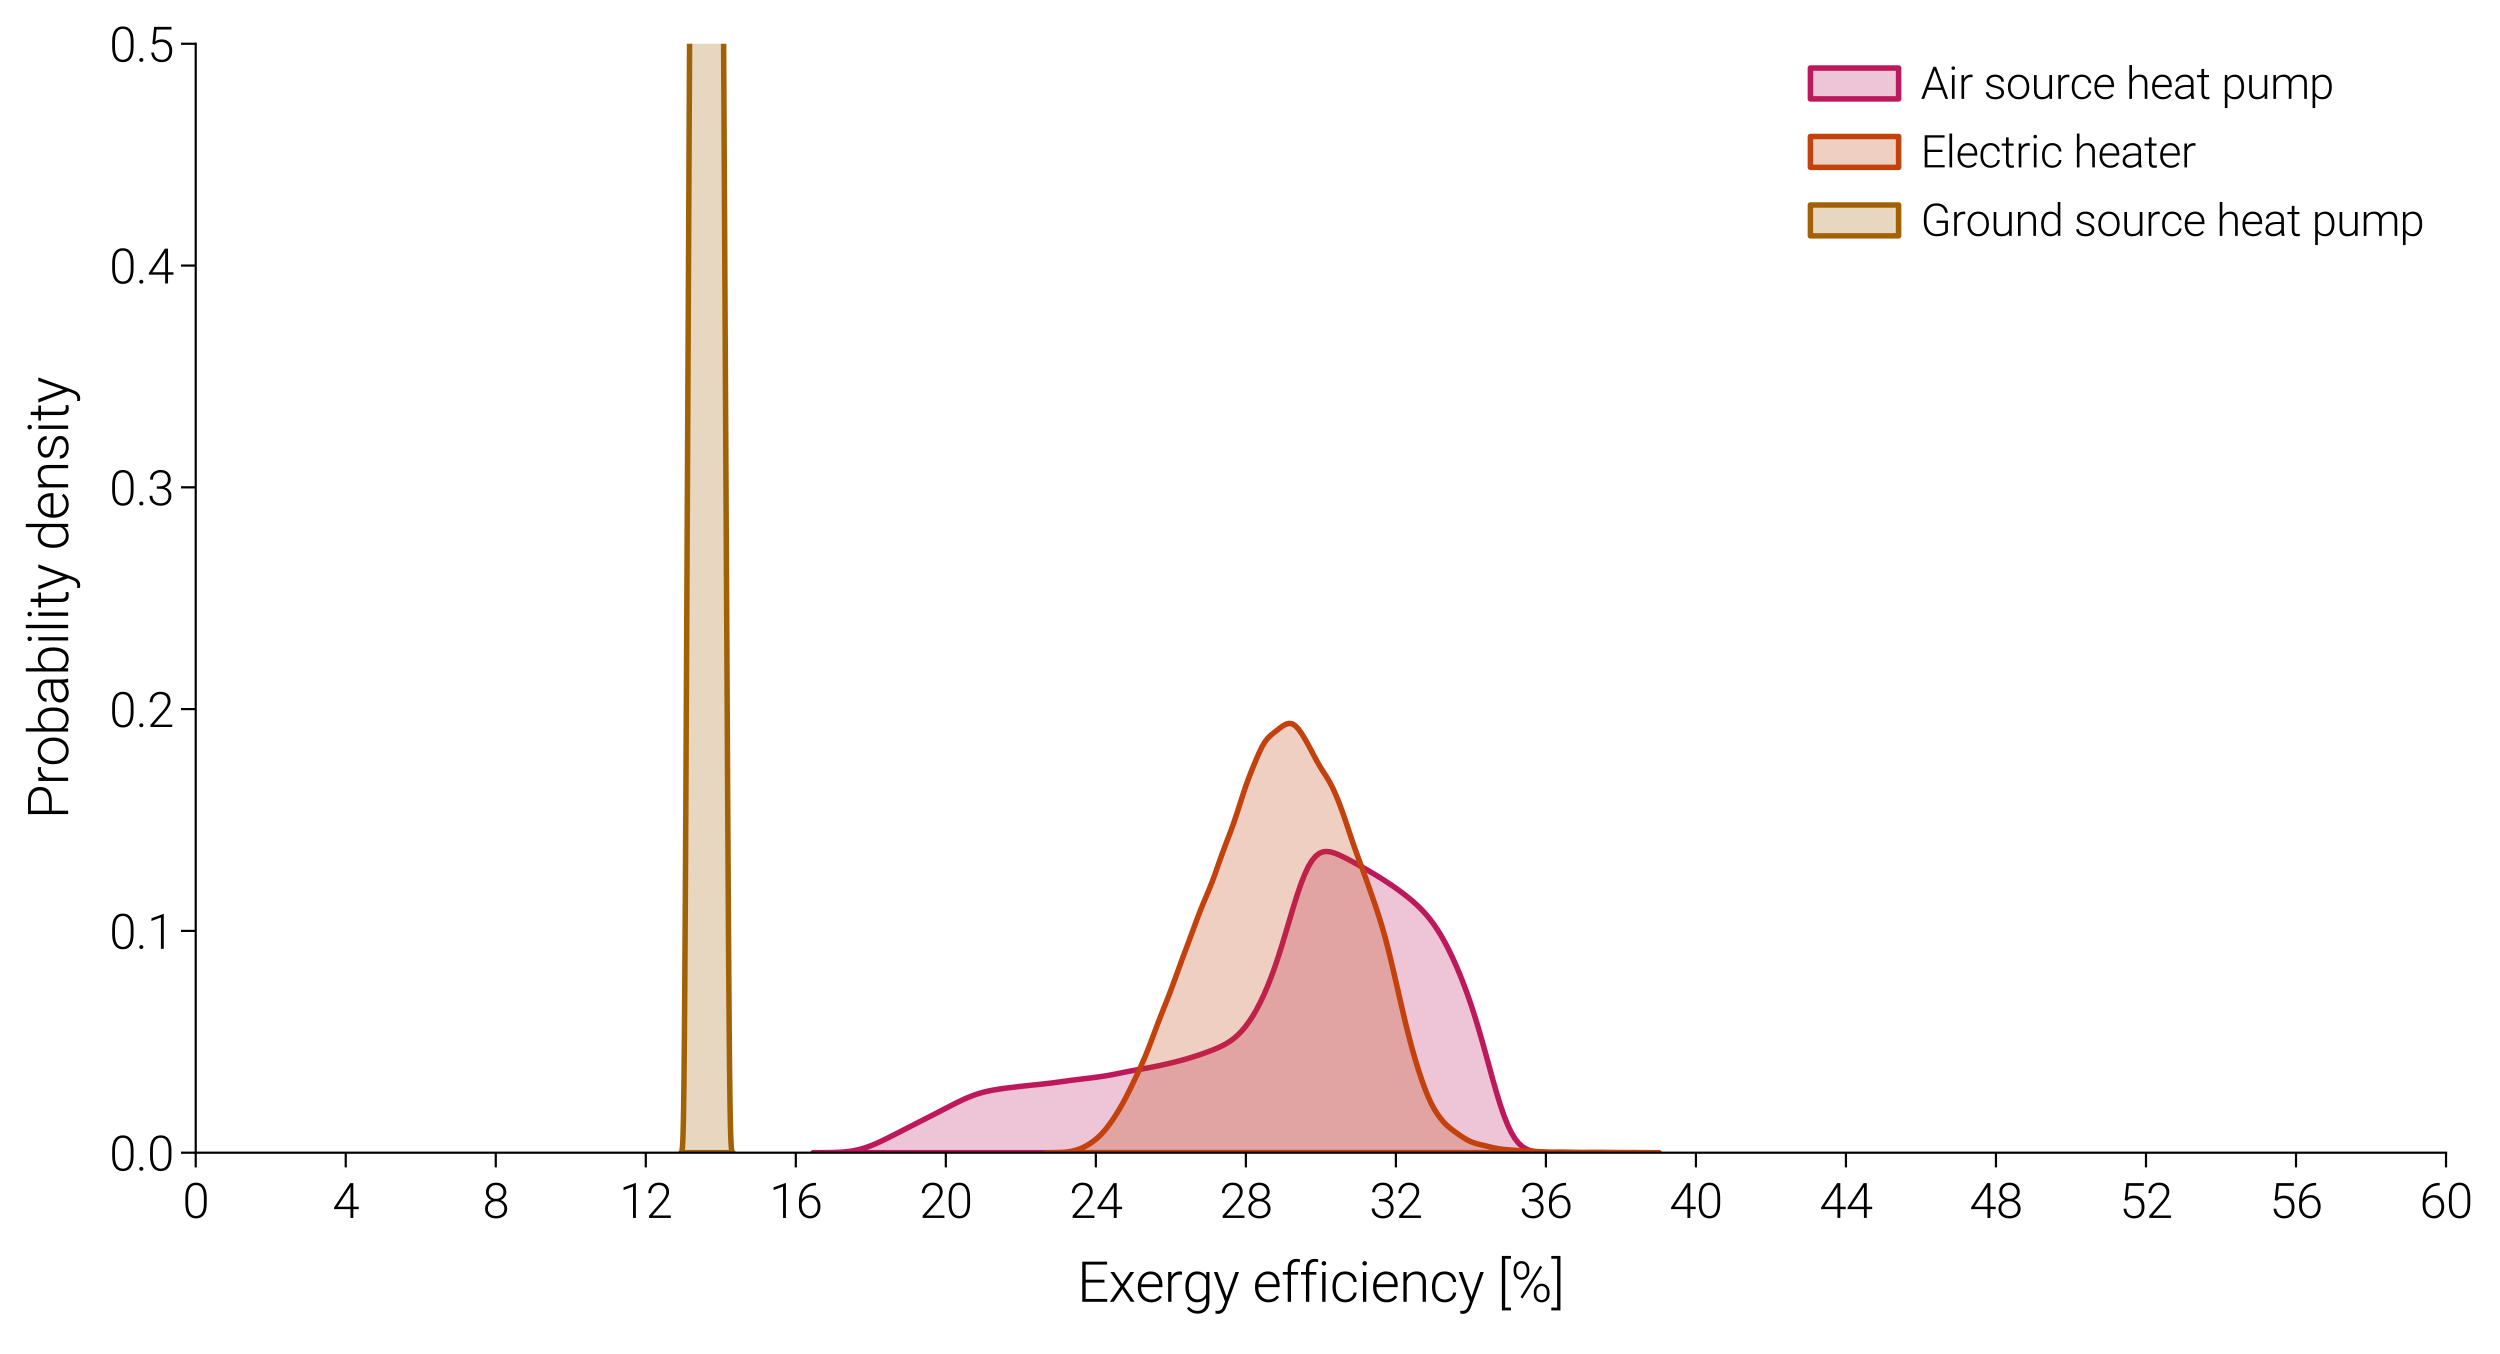 <?xml version="1.0" encoding="utf-8" standalone="no"?>
<!DOCTYPE svg PUBLIC "-//W3C//DTD SVG 1.1//EN"
  "http://www.w3.org/Graphics/SVG/1.1/DTD/svg11.dtd">
<svg xmlns:xlink="http://www.w3.org/1999/xlink" width="340.157pt" height="184.252pt" viewBox="0 0 340.157 184.252" xmlns="http://www.w3.org/2000/svg" version="1.1">
 <defs>
  <style type="text/css">*{stroke-linejoin: round; stroke-linecap: butt}</style>
 </defs>
 <g id="figure_1">
  <g id="patch_1">
   <path d="M 0 184.252 
L 340.157 184.252 
L 340.157 0 
L 0 0 
L 0 184.252 
z
" style="fill: none"/>
  </g>
  <g id="axes_1">
   <g id="patch_2">
    <path d="M 26.63 156.837 
L 332.813 156.837 
L 332.813 5.955 
L 26.63 5.955 
L 26.63 156.837 
z
" style="fill: none"/>
   </g>
   <g id="FillBetweenPolyCollection_1">
    <defs>
     <path id="mc0cd8213be" d="M 110.636 -27.416 
L 110.636 -27.415 
L 111.138 -27.415 
L 111.641 -27.415 
L 112.144 -27.415 
L 112.646 -27.415 
L 113.149 -27.415 
L 113.652 -27.415 
L 114.155 -27.415 
L 114.657 -27.415 
L 115.16 -27.415 
L 115.663 -27.415 
L 116.166 -27.415 
L 116.668 -27.415 
L 117.171 -27.415 
L 117.674 -27.415 
L 118.177 -27.415 
L 118.679 -27.415 
L 119.182 -27.415 
L 119.685 -27.415 
L 120.188 -27.415 
L 120.69 -27.415 
L 121.193 -27.415 
L 121.696 -27.415 
L 122.199 -27.415 
L 122.701 -27.415 
L 123.204 -27.415 
L 123.707 -27.415 
L 124.21 -27.415 
L 124.712 -27.415 
L 125.215 -27.415 
L 125.718 -27.415 
L 126.221 -27.415 
L 126.723 -27.415 
L 127.226 -27.415 
L 127.729 -27.415 
L 128.232 -27.415 
L 128.734 -27.415 
L 129.237 -27.415 
L 129.74 -27.415 
L 130.243 -27.415 
L 130.745 -27.415 
L 131.248 -27.415 
L 131.751 -27.415 
L 132.254 -27.415 
L 132.756 -27.415 
L 133.259 -27.415 
L 133.762 -27.415 
L 134.264 -27.415 
L 134.767 -27.415 
L 135.27 -27.415 
L 135.773 -27.415 
L 136.275 -27.415 
L 136.778 -27.415 
L 137.281 -27.415 
L 137.784 -27.415 
L 138.286 -27.415 
L 138.789 -27.415 
L 139.292 -27.415 
L 139.795 -27.415 
L 140.297 -27.415 
L 140.8 -27.415 
L 141.303 -27.415 
L 141.806 -27.415 
L 142.308 -27.415 
L 142.811 -27.415 
L 143.314 -27.415 
L 143.817 -27.415 
L 144.319 -27.415 
L 144.822 -27.415 
L 145.325 -27.415 
L 145.828 -27.415 
L 146.33 -27.415 
L 146.833 -27.415 
L 147.336 -27.415 
L 147.839 -27.415 
L 148.341 -27.415 
L 148.844 -27.415 
L 149.347 -27.415 
L 149.85 -27.415 
L 150.352 -27.415 
L 150.855 -27.415 
L 151.358 -27.415 
L 151.861 -27.415 
L 152.363 -27.415 
L 152.866 -27.415 
L 153.369 -27.415 
L 153.872 -27.415 
L 154.374 -27.415 
L 154.877 -27.415 
L 155.38 -27.415 
L 155.882 -27.415 
L 156.385 -27.415 
L 156.888 -27.415 
L 157.391 -27.415 
L 157.893 -27.415 
L 158.396 -27.415 
L 158.899 -27.415 
L 159.402 -27.415 
L 159.904 -27.415 
L 160.407 -27.415 
L 160.91 -27.415 
L 161.413 -27.415 
L 161.915 -27.415 
L 162.418 -27.415 
L 162.921 -27.415 
L 163.424 -27.415 
L 163.926 -27.415 
L 164.429 -27.415 
L 164.932 -27.415 
L 165.435 -27.415 
L 165.937 -27.415 
L 166.44 -27.415 
L 166.943 -27.415 
L 167.446 -27.415 
L 167.948 -27.415 
L 168.451 -27.415 
L 168.954 -27.415 
L 169.457 -27.415 
L 169.959 -27.415 
L 170.462 -27.415 
L 170.965 -27.415 
L 171.468 -27.415 
L 171.97 -27.415 
L 172.473 -27.415 
L 172.976 -27.415 
L 173.479 -27.415 
L 173.981 -27.415 
L 174.484 -27.415 
L 174.987 -27.415 
L 175.49 -27.415 
L 175.992 -27.415 
L 176.495 -27.415 
L 176.998 -27.415 
L 177.5 -27.415 
L 178.003 -27.415 
L 178.506 -27.415 
L 179.009 -27.415 
L 179.511 -27.415 
L 180.014 -27.415 
L 180.517 -27.415 
L 181.02 -27.415 
L 181.522 -27.415 
L 182.025 -27.415 
L 182.528 -27.415 
L 183.031 -27.415 
L 183.533 -27.415 
L 184.036 -27.415 
L 184.539 -27.415 
L 185.042 -27.415 
L 185.544 -27.415 
L 186.047 -27.415 
L 186.55 -27.415 
L 187.053 -27.415 
L 187.555 -27.415 
L 188.058 -27.415 
L 188.561 -27.415 
L 189.064 -27.415 
L 189.566 -27.415 
L 190.069 -27.415 
L 190.572 -27.415 
L 191.075 -27.415 
L 191.577 -27.415 
L 192.08 -27.415 
L 192.583 -27.415 
L 193.086 -27.415 
L 193.588 -27.415 
L 194.091 -27.415 
L 194.594 -27.415 
L 195.097 -27.415 
L 195.599 -27.415 
L 196.102 -27.415 
L 196.605 -27.415 
L 197.107 -27.415 
L 197.61 -27.415 
L 198.113 -27.415 
L 198.616 -27.415 
L 199.118 -27.415 
L 199.621 -27.415 
L 200.124 -27.415 
L 200.627 -27.415 
L 201.129 -27.415 
L 201.632 -27.415 
L 202.135 -27.415 
L 202.638 -27.415 
L 203.14 -27.415 
L 203.643 -27.415 
L 204.146 -27.415 
L 204.649 -27.415 
L 205.151 -27.415 
L 205.654 -27.415 
L 206.157 -27.415 
L 206.66 -27.415 
L 207.162 -27.415 
L 207.665 -27.415 
L 208.168 -27.415 
L 208.671 -27.415 
L 209.173 -27.415 
L 209.676 -27.415 
L 210.179 -27.415 
L 210.682 -27.415 
L 210.682 -27.426 
L 210.682 -27.426 
L 210.179 -27.437 
L 209.676 -27.461 
L 209.173 -27.503 
L 208.671 -27.579 
L 208.168 -27.706 
L 207.665 -27.91 
L 207.162 -28.219 
L 206.66 -28.669 
L 206.157 -29.293 
L 205.654 -30.117 
L 205.151 -31.16 
L 204.649 -32.421 
L 204.146 -33.884 
L 203.643 -35.516 
L 203.14 -37.268 
L 202.638 -39.087 
L 202.135 -40.918 
L 201.632 -42.717 
L 201.129 -44.448 
L 200.627 -46.09 
L 200.124 -47.634 
L 199.621 -49.08 
L 199.118 -50.434 
L 198.616 -51.703 
L 198.113 -52.893 
L 197.61 -54.008 
L 197.107 -55.05 
L 196.605 -56.017 
L 196.102 -56.91 
L 195.599 -57.727 
L 195.097 -58.472 
L 194.594 -59.148 
L 194.091 -59.761 
L 193.588 -60.32 
L 193.086 -60.831 
L 192.583 -61.303 
L 192.08 -61.744 
L 191.577 -62.159 
L 191.075 -62.555 
L 190.572 -62.935 
L 190.069 -63.3 
L 189.566 -63.654 
L 189.064 -63.996 
L 188.561 -64.328 
L 188.058 -64.65 
L 187.555 -64.965 
L 187.053 -65.272 
L 186.55 -65.573 
L 186.047 -65.869 
L 185.544 -66.159 
L 185.042 -66.444 
L 184.539 -66.724 
L 184.036 -66.998 
L 183.533 -67.265 
L 183.031 -67.525 
L 182.528 -67.774 
L 182.025 -68.002 
L 181.522 -68.197 
L 181.02 -68.339 
L 180.517 -68.4 
L 180.014 -68.348 
L 179.511 -68.145 
L 179.009 -67.757 
L 178.506 -67.153 
L 178.003 -66.315 
L 177.5 -65.241 
L 176.998 -63.951 
L 176.495 -62.478 
L 175.992 -60.874 
L 175.49 -59.195 
L 174.987 -57.498 
L 174.484 -55.834 
L 173.981 -54.24 
L 173.479 -52.742 
L 172.976 -51.352 
L 172.473 -50.075 
L 171.97 -48.908 
L 171.468 -47.847 
L 170.965 -46.886 
L 170.462 -46.022 
L 169.959 -45.25 
L 169.457 -44.567 
L 168.954 -43.971 
L 168.451 -43.455 
L 167.948 -43.013 
L 167.446 -42.635 
L 166.943 -42.311 
L 166.44 -42.032 
L 165.937 -41.785 
L 165.435 -41.564 
L 164.932 -41.36 
L 164.429 -41.168 
L 163.926 -40.985 
L 163.424 -40.809 
L 162.921 -40.64 
L 162.418 -40.477 
L 161.915 -40.32 
L 161.413 -40.171 
L 160.91 -40.028 
L 160.407 -39.892 
L 159.904 -39.762 
L 159.402 -39.638 
L 158.899 -39.519 
L 158.396 -39.404 
L 157.893 -39.293 
L 157.391 -39.187 
L 156.888 -39.086 
L 156.385 -38.989 
L 155.882 -38.898 
L 155.38 -38.809 
L 154.877 -38.72 
L 154.374 -38.631 
L 153.872 -38.537 
L 153.369 -38.44 
L 152.866 -38.339 
L 152.363 -38.236 
L 151.861 -38.134 
L 151.358 -38.035 
L 150.855 -37.943 
L 150.352 -37.857 
L 149.85 -37.779 
L 149.347 -37.707 
L 148.844 -37.641 
L 148.341 -37.578 
L 147.839 -37.517 
L 147.336 -37.456 
L 146.833 -37.395 
L 146.33 -37.333 
L 145.828 -37.269 
L 145.325 -37.202 
L 144.822 -37.134 
L 144.319 -37.064 
L 143.817 -36.995 
L 143.314 -36.928 
L 142.811 -36.865 
L 142.308 -36.805 
L 141.806 -36.75 
L 141.303 -36.696 
L 140.8 -36.645 
L 140.297 -36.593 
L 139.795 -36.539 
L 139.292 -36.485 
L 138.789 -36.428 
L 138.286 -36.369 
L 137.784 -36.31 
L 137.281 -36.248 
L 136.778 -36.184 
L 136.275 -36.116 
L 135.773 -36.042 
L 135.27 -35.958 
L 134.767 -35.864 
L 134.264 -35.755 
L 133.762 -35.631 
L 133.259 -35.488 
L 132.756 -35.327 
L 132.254 -35.145 
L 131.751 -34.945 
L 131.248 -34.727 
L 130.745 -34.494 
L 130.243 -34.249 
L 129.74 -33.997 
L 129.237 -33.739 
L 128.734 -33.479 
L 128.232 -33.219 
L 127.729 -32.959 
L 127.226 -32.7 
L 126.723 -32.443 
L 126.221 -32.186 
L 125.718 -31.929 
L 125.215 -31.673 
L 124.712 -31.416 
L 124.21 -31.158 
L 123.707 -30.9 
L 123.204 -30.642 
L 122.701 -30.384 
L 122.199 -30.126 
L 121.696 -29.869 
L 121.193 -29.614 
L 120.69 -29.362 
L 120.188 -29.115 
L 119.685 -28.877 
L 119.182 -28.651 
L 118.679 -28.439 
L 118.177 -28.245 
L 117.674 -28.072 
L 117.171 -27.921 
L 116.668 -27.794 
L 116.166 -27.69 
L 115.663 -27.608 
L 115.16 -27.546 
L 114.657 -27.501 
L 114.155 -27.469 
L 113.652 -27.448 
L 113.149 -27.434 
L 112.646 -27.426 
L 112.144 -27.421 
L 111.641 -27.418 
L 111.138 -27.417 
L 110.636 -27.416 
z
" style="stroke: #be185d; stroke-width: 0.75"/>
    </defs>
    <g clip-path="url(#p8d4c016bb7)">
     <use xlink:href="#mc0cd8213be" x="0" y="184.252" style="fill: #be185d; fill-opacity: 0.25; stroke: #be185d; stroke-width: 0.75"/>
    </g>
   </g>
   <g id="FillBetweenPolyCollection_2">
    <defs>
     <path id="m2b2b29df23" d="M 142.325 -27.415 
L 142.325 -27.415 
L 142.744 -27.415 
L 143.163 -27.415 
L 143.582 -27.415 
L 144.002 -27.415 
L 144.421 -27.415 
L 144.84 -27.415 
L 145.259 -27.415 
L 145.679 -27.415 
L 146.098 -27.415 
L 146.517 -27.415 
L 146.936 -27.415 
L 147.356 -27.415 
L 147.775 -27.415 
L 148.194 -27.415 
L 148.613 -27.415 
L 149.033 -27.415 
L 149.452 -27.415 
L 149.871 -27.415 
L 150.29 -27.415 
L 150.709 -27.415 
L 151.129 -27.415 
L 151.548 -27.415 
L 151.967 -27.415 
L 152.386 -27.415 
L 152.806 -27.415 
L 153.225 -27.415 
L 153.644 -27.415 
L 154.063 -27.415 
L 154.483 -27.415 
L 154.902 -27.415 
L 155.321 -27.415 
L 155.74 -27.415 
L 156.16 -27.415 
L 156.579 -27.415 
L 156.998 -27.415 
L 157.417 -27.415 
L 157.837 -27.415 
L 158.256 -27.415 
L 158.675 -27.415 
L 159.094 -27.415 
L 159.513 -27.415 
L 159.933 -27.415 
L 160.352 -27.415 
L 160.771 -27.415 
L 161.19 -27.415 
L 161.61 -27.415 
L 162.029 -27.415 
L 162.448 -27.415 
L 162.867 -27.415 
L 163.287 -27.415 
L 163.706 -27.415 
L 164.125 -27.415 
L 164.544 -27.415 
L 164.964 -27.415 
L 165.383 -27.415 
L 165.802 -27.415 
L 166.221 -27.415 
L 166.64 -27.415 
L 167.06 -27.415 
L 167.479 -27.415 
L 167.898 -27.415 
L 168.317 -27.415 
L 168.737 -27.415 
L 169.156 -27.415 
L 169.575 -27.415 
L 169.994 -27.415 
L 170.414 -27.415 
L 170.833 -27.415 
L 171.252 -27.415 
L 171.671 -27.415 
L 172.091 -27.415 
L 172.51 -27.415 
L 172.929 -27.415 
L 173.348 -27.415 
L 173.767 -27.415 
L 174.187 -27.415 
L 174.606 -27.415 
L 175.025 -27.415 
L 175.444 -27.415 
L 175.864 -27.415 
L 176.283 -27.415 
L 176.702 -27.415 
L 177.121 -27.415 
L 177.541 -27.415 
L 177.96 -27.415 
L 178.379 -27.415 
L 178.798 -27.415 
L 179.218 -27.415 
L 179.637 -27.415 
L 180.056 -27.415 
L 180.475 -27.415 
L 180.895 -27.415 
L 181.314 -27.415 
L 181.733 -27.415 
L 182.152 -27.415 
L 182.571 -27.415 
L 182.991 -27.415 
L 183.41 -27.415 
L 183.829 -27.415 
L 184.248 -27.415 
L 184.668 -27.415 
L 185.087 -27.415 
L 185.506 -27.415 
L 185.925 -27.415 
L 186.345 -27.415 
L 186.764 -27.415 
L 187.183 -27.415 
L 187.602 -27.415 
L 188.022 -27.415 
L 188.441 -27.415 
L 188.86 -27.415 
L 189.279 -27.415 
L 189.698 -27.415 
L 190.118 -27.415 
L 190.537 -27.415 
L 190.956 -27.415 
L 191.375 -27.415 
L 191.795 -27.415 
L 192.214 -27.415 
L 192.633 -27.415 
L 193.052 -27.415 
L 193.472 -27.415 
L 193.891 -27.415 
L 194.31 -27.415 
L 194.729 -27.415 
L 195.149 -27.415 
L 195.568 -27.415 
L 195.987 -27.415 
L 196.406 -27.415 
L 196.826 -27.415 
L 197.245 -27.415 
L 197.664 -27.415 
L 198.083 -27.415 
L 198.502 -27.415 
L 198.922 -27.415 
L 199.341 -27.415 
L 199.76 -27.415 
L 200.179 -27.415 
L 200.599 -27.415 
L 201.018 -27.415 
L 201.437 -27.415 
L 201.856 -27.415 
L 202.276 -27.415 
L 202.695 -27.415 
L 203.114 -27.415 
L 203.533 -27.415 
L 203.953 -27.415 
L 204.372 -27.415 
L 204.791 -27.415 
L 205.21 -27.415 
L 205.629 -27.415 
L 206.049 -27.415 
L 206.468 -27.415 
L 206.887 -27.415 
L 207.306 -27.415 
L 207.726 -27.415 
L 208.145 -27.415 
L 208.564 -27.415 
L 208.983 -27.415 
L 209.403 -27.415 
L 209.822 -27.415 
L 210.241 -27.415 
L 210.66 -27.415 
L 211.08 -27.415 
L 211.499 -27.415 
L 211.918 -27.415 
L 212.337 -27.415 
L 212.756 -27.415 
L 213.176 -27.415 
L 213.595 -27.415 
L 214.014 -27.415 
L 214.433 -27.415 
L 214.853 -27.415 
L 215.272 -27.415 
L 215.691 -27.415 
L 216.11 -27.415 
L 216.53 -27.415 
L 216.949 -27.415 
L 217.368 -27.415 
L 217.787 -27.415 
L 218.207 -27.415 
L 218.626 -27.415 
L 219.045 -27.415 
L 219.464 -27.415 
L 219.884 -27.415 
L 220.303 -27.415 
L 220.722 -27.415 
L 221.141 -27.415 
L 221.56 -27.415 
L 221.98 -27.415 
L 222.399 -27.415 
L 222.818 -27.415 
L 223.237 -27.415 
L 223.657 -27.415 
L 224.076 -27.415 
L 224.495 -27.415 
L 224.914 -27.415 
L 225.334 -27.415 
L 225.753 -27.415 
L 225.753 -27.415 
L 225.753 -27.415 
L 225.334 -27.415 
L 224.914 -27.416 
L 224.495 -27.417 
L 224.076 -27.419 
L 223.657 -27.421 
L 223.237 -27.424 
L 222.818 -27.427 
L 222.399 -27.429 
L 221.98 -27.429 
L 221.56 -27.429 
L 221.141 -27.43 
L 220.722 -27.431 
L 220.303 -27.434 
L 219.884 -27.437 
L 219.464 -27.441 
L 219.045 -27.446 
L 218.626 -27.451 
L 218.207 -27.456 
L 217.787 -27.459 
L 217.368 -27.461 
L 216.949 -27.462 
L 216.53 -27.46 
L 216.11 -27.457 
L 215.691 -27.454 
L 215.272 -27.452 
L 214.853 -27.453 
L 214.433 -27.458 
L 214.014 -27.466 
L 213.595 -27.476 
L 213.176 -27.485 
L 212.756 -27.492 
L 212.337 -27.494 
L 211.918 -27.493 
L 211.499 -27.49 
L 211.08 -27.49 
L 210.66 -27.497 
L 210.241 -27.511 
L 209.822 -27.531 
L 209.403 -27.553 
L 208.983 -27.576 
L 208.564 -27.597 
L 208.145 -27.618 
L 207.726 -27.64 
L 207.306 -27.662 
L 206.887 -27.686 
L 206.468 -27.713 
L 206.049 -27.741 
L 205.629 -27.771 
L 205.21 -27.803 
L 204.791 -27.84 
L 204.372 -27.886 
L 203.953 -27.945 
L 203.533 -28.019 
L 203.114 -28.108 
L 202.695 -28.207 
L 202.276 -28.31 
L 201.856 -28.411 
L 201.437 -28.509 
L 201.018 -28.613 
L 200.599 -28.736 
L 200.179 -28.892 
L 199.76 -29.088 
L 199.341 -29.324 
L 198.922 -29.592 
L 198.502 -29.878 
L 198.083 -30.174 
L 197.664 -30.478 
L 197.245 -30.804 
L 196.826 -31.172 
L 196.406 -31.601 
L 195.987 -32.102 
L 195.568 -32.681 
L 195.149 -33.351 
L 194.729 -34.132 
L 194.31 -35.042 
L 193.891 -36.085 
L 193.472 -37.246 
L 193.052 -38.504 
L 192.633 -39.852 
L 192.214 -41.297 
L 191.795 -42.848 
L 191.375 -44.505 
L 190.956 -46.25 
L 190.537 -48.052 
L 190.118 -49.881 
L 189.698 -51.705 
L 189.279 -53.488 
L 188.86 -55.196 
L 188.441 -56.796 
L 188.022 -58.269 
L 187.602 -59.624 
L 187.183 -60.892 
L 186.764 -62.115 
L 186.345 -63.316 
L 185.925 -64.497 
L 185.506 -65.651 
L 185.087 -66.782 
L 184.668 -67.914 
L 184.248 -69.086 
L 183.829 -70.312 
L 183.41 -71.573 
L 182.991 -72.821 
L 182.571 -74.015 
L 182.152 -75.131 
L 181.733 -76.157 
L 181.314 -77.078 
L 180.895 -77.882 
L 180.475 -78.584 
L 180.056 -79.233 
L 179.637 -79.897 
L 179.218 -80.623 
L 178.798 -81.406 
L 178.379 -82.208 
L 177.96 -82.989 
L 177.541 -83.729 
L 177.121 -84.414 
L 176.702 -85.01 
L 176.283 -85.469 
L 175.864 -85.746 
L 175.444 -85.83 
L 175.025 -85.742 
L 174.606 -85.523 
L 174.187 -85.225 
L 173.767 -84.896 
L 173.348 -84.568 
L 172.929 -84.231 
L 172.51 -83.83 
L 172.091 -83.288 
L 171.671 -82.564 
L 171.252 -81.681 
L 170.833 -80.705 
L 170.414 -79.687 
L 169.994 -78.625 
L 169.575 -77.485 
L 169.156 -76.248 
L 168.737 -74.943 
L 168.317 -73.633 
L 167.898 -72.383 
L 167.479 -71.22 
L 167.06 -70.121 
L 166.64 -69.029 
L 166.221 -67.894 
L 165.802 -66.708 
L 165.383 -65.511 
L 164.964 -64.363 
L 164.544 -63.298 
L 164.125 -62.3 
L 163.706 -61.311 
L 163.287 -60.275 
L 162.867 -59.175 
L 162.448 -58.037 
L 162.029 -56.899 
L 161.61 -55.776 
L 161.19 -54.659 
L 160.771 -53.529 
L 160.352 -52.376 
L 159.933 -51.213 
L 159.513 -50.065 
L 159.094 -48.957 
L 158.675 -47.889 
L 158.256 -46.839 
L 157.837 -45.775 
L 157.417 -44.679 
L 156.998 -43.557 
L 156.579 -42.439 
L 156.16 -41.356 
L 155.74 -40.329 
L 155.321 -39.362 
L 154.902 -38.443 
L 154.483 -37.552 
L 154.063 -36.677 
L 153.644 -35.821 
L 153.225 -34.994 
L 152.806 -34.21 
L 152.386 -33.471 
L 151.967 -32.775 
L 151.548 -32.123 
L 151.129 -31.514 
L 150.709 -30.947 
L 150.29 -30.425 
L 149.871 -29.956 
L 149.452 -29.542 
L 149.033 -29.183 
L 148.613 -28.867 
L 148.194 -28.585 
L 147.775 -28.335 
L 147.356 -28.118 
L 146.936 -27.937 
L 146.517 -27.791 
L 146.098 -27.676 
L 145.679 -27.587 
L 145.259 -27.521 
L 144.84 -27.475 
L 144.421 -27.446 
L 144.002 -27.429 
L 143.582 -27.421 
L 143.163 -27.417 
L 142.744 -27.416 
L 142.325 -27.415 
z
" style="stroke: #c2410c; stroke-width: 0.75"/>
    </defs>
    <g clip-path="url(#p8d4c016bb7)">
     <use xlink:href="#m2b2b29df23" x="0" y="184.252" style="fill: #c2410c; fill-opacity: 0.25; stroke: #c2410c; stroke-width: 0.75"/>
    </g>
   </g>
   <g id="FillBetweenPolyCollection_3">
    <path d="M 92.671 156.813 
L 92.671 156.837 
L 92.706 156.837 
L 92.742 156.837 
L 92.777 156.837 
L 92.812 156.837 
L 92.848 156.837 
L 92.883 156.837 
L 92.919 156.837 
L 92.954 156.837 
L 92.99 156.837 
L 93.025 156.837 
L 93.061 156.837 
L 93.096 156.837 
L 93.131 156.837 
L 93.167 156.837 
L 93.202 156.837 
L 93.238 156.837 
L 93.273 156.837 
L 93.309 156.837 
L 93.344 156.837 
L 93.38 156.837 
L 93.415 156.837 
L 93.45 156.837 
L 93.486 156.837 
L 93.521 156.837 
L 93.557 156.837 
L 93.592 156.837 
L 93.628 156.837 
L 93.663 156.837 
L 93.699 156.837 
L 93.734 156.837 
L 93.769 156.837 
L 93.805 156.837 
L 93.84 156.837 
L 93.876 156.837 
L 93.911 156.837 
L 93.947 156.837 
L 93.982 156.837 
L 94.018 156.837 
L 94.053 156.837 
L 94.088 156.837 
L 94.124 156.837 
L 94.159 156.837 
L 94.195 156.837 
L 94.23 156.837 
L 94.266 156.837 
L 94.301 156.837 
L 94.337 156.837 
L 94.372 156.837 
L 94.407 156.837 
L 94.443 156.837 
L 94.478 156.837 
L 94.514 156.837 
L 94.549 156.837 
L 94.585 156.837 
L 94.62 156.837 
L 94.656 156.837 
L 94.691 156.837 
L 94.726 156.837 
L 94.762 156.837 
L 94.797 156.837 
L 94.833 156.837 
L 94.868 156.837 
L 94.904 156.837 
L 94.939 156.837 
L 94.975 156.837 
L 95.01 156.837 
L 95.045 156.837 
L 95.081 156.837 
L 95.116 156.837 
L 95.152 156.837 
L 95.187 156.837 
L 95.223 156.837 
L 95.258 156.837 
L 95.294 156.837 
L 95.329 156.837 
L 95.364 156.837 
L 95.4 156.837 
L 95.435 156.837 
L 95.471 156.837 
L 95.506 156.837 
L 95.542 156.837 
L 95.577 156.837 
L 95.613 156.837 
L 95.648 156.837 
L 95.683 156.837 
L 95.719 156.837 
L 95.754 156.837 
L 95.79 156.837 
L 95.825 156.837 
L 95.861 156.837 
L 95.896 156.837 
L 95.932 156.837 
L 95.967 156.837 
L 96.002 156.837 
L 96.038 156.837 
L 96.073 156.837 
L 96.109 156.837 
L 96.144 156.837 
L 96.18 156.837 
L 96.215 156.837 
L 96.251 156.837 
L 96.286 156.837 
L 96.321 156.837 
L 96.357 156.837 
L 96.392 156.837 
L 96.428 156.837 
L 96.463 156.837 
L 96.499 156.837 
L 96.534 156.837 
L 96.57 156.837 
L 96.605 156.837 
L 96.64 156.837 
L 96.676 156.837 
L 96.711 156.837 
L 96.747 156.837 
L 96.782 156.837 
L 96.818 156.837 
L 96.853 156.837 
L 96.889 156.837 
L 96.924 156.837 
L 96.959 156.837 
L 96.995 156.837 
L 97.03 156.837 
L 97.066 156.837 
L 97.101 156.837 
L 97.137 156.837 
L 97.172 156.837 
L 97.208 156.837 
L 97.243 156.837 
L 97.278 156.837 
L 97.314 156.837 
L 97.349 156.837 
L 97.385 156.837 
L 97.42 156.837 
L 97.456 156.837 
L 97.491 156.837 
L 97.527 156.837 
L 97.562 156.837 
L 97.597 156.837 
L 97.633 156.837 
L 97.668 156.837 
L 97.704 156.837 
L 97.739 156.837 
L 97.775 156.837 
L 97.81 156.837 
L 97.846 156.837 
L 97.881 156.837 
L 97.916 156.837 
L 97.952 156.837 
L 97.987 156.837 
L 98.023 156.837 
L 98.058 156.837 
L 98.094 156.837 
L 98.129 156.837 
L 98.165 156.837 
L 98.2 156.837 
L 98.235 156.837 
L 98.271 156.837 
L 98.306 156.837 
L 98.342 156.837 
L 98.377 156.837 
L 98.413 156.837 
L 98.448 156.837 
L 98.483 156.837 
L 98.519 156.837 
L 98.554 156.837 
L 98.59 156.837 
L 98.625 156.837 
L 98.661 156.837 
L 98.696 156.837 
L 98.732 156.837 
L 98.767 156.837 
L 98.802 156.837 
L 98.838 156.837 
L 98.873 156.837 
L 98.909 156.837 
L 98.944 156.837 
L 98.98 156.837 
L 99.015 156.837 
L 99.051 156.837 
L 99.086 156.837 
L 99.121 156.837 
L 99.157 156.837 
L 99.192 156.837 
L 99.228 156.837 
L 99.263 156.837 
L 99.299 156.837 
L 99.334 156.837 
L 99.37 156.837 
L 99.405 156.837 
L 99.44 156.837 
L 99.476 156.837 
L 99.511 156.837 
L 99.547 156.837 
L 99.582 156.837 
L 99.618 156.837 
L 99.653 156.837 
L 99.689 156.837 
L 99.724 156.837 
L 99.724 156.825 
L 99.724 156.825 
L 99.689 156.811 
L 99.653 156.783 
L 99.618 156.728 
L 99.582 156.628 
L 99.547 156.451 
L 99.511 156.157 
L 99.476 155.689 
L 99.44 154.977 
L 99.405 153.941 
L 99.37 152.497 
L 99.334 150.568 
L 99.299 148.088 
L 99.263 145.018 
L 99.228 141.346 
L 99.192 137.09 
L 99.157 132.297 
L 99.121 127.035 
L 99.086 121.382 
L 99.051 115.421 
L 99.015 109.227 
L 98.98 102.869 
L 98.944 96.399 
L 98.909 89.858 
L 98.873 83.275 
L 98.838 76.673 
L 98.802 70.066 
L 98.767 63.464 
L 98.732 56.872 
L 98.696 50.292 
L 98.661 43.721 
L 98.625 37.152 
L 98.59 30.576 
L 98.554 23.981 
L 98.519 17.355 
L 98.483 10.69 
L 98.448 3.984 
L 98.413 -2.76 
L 98.377 -9.527 
L 98.342 -16.297 
L 98.306 -23.052 
L 98.271 -29.777 
L 98.235 -36.469 
L 98.2 -43.14 
L 98.165 -49.809 
L 98.129 -56.503 
L 98.094 -63.24 
L 98.058 -70.025 
L 98.023 -76.847 
L 97.987 -83.684 
L 97.952 -90.509 
L 97.916 -97.3 
L 97.881 -104.047 
L 97.846 -110.752 
L 97.81 -117.421 
L 97.775 -124.059 
L 97.739 -130.656 
L 97.704 -137.182 
L 97.668 -143.585 
L 97.633 -149.792 
L 97.597 -155.715 
L 97.562 -161.261 
L 97.527 -166.341 
L 97.491 -170.882 
L 97.456 -174.835 
L 97.42 -178.179 
L 97.385 -180.926 
L 97.349 -183.118 
L 97.314 -184.817 
L 97.278 -186.096 
L 97.243 -187.033 
L 97.208 -187.7 
L 97.172 -188.167 
L 97.137 -188.493 
L 97.101 -188.733 
L 97.066 -188.938 
L 97.03 -189.145 
L 96.995 -189.382 
L 96.959 -189.659 
L 96.924 -189.972 
L 96.889 -190.302 
L 96.853 -190.622 
L 96.818 -190.907 
L 96.782 -191.141 
L 96.747 -191.32 
L 96.711 -191.452 
L 96.676 -191.56 
L 96.64 -191.671 
L 96.605 -191.811 
L 96.57 -191.998 
L 96.534 -192.237 
L 96.499 -192.517 
L 96.463 -192.819 
L 96.428 -193.117 
L 96.392 -193.393 
L 96.357 -193.633 
L 96.321 -193.839 
L 96.286 -194.018 
L 96.251 -194.18 
L 96.215 -194.335 
L 96.18 -194.484 
L 96.144 -194.627 
L 96.109 -194.764 
L 96.073 -194.897 
L 96.038 -195.036 
L 96.002 -195.191 
L 95.967 -195.371 
L 95.932 -195.578 
L 95.896 -195.806 
L 95.861 -196.045 
L 95.825 -196.284 
L 95.79 -196.519 
L 95.754 -196.75 
L 95.719 -196.984 
L 95.683 -197.228 
L 95.648 -197.482 
L 95.613 -197.741 
L 95.577 -197.992 
L 95.542 -198.222 
L 95.506 -198.421 
L 95.471 -198.591 
L 95.435 -198.742 
L 95.4 -198.892 
L 95.364 -199.063 
L 95.329 -199.267 
L 95.294 -199.506 
L 95.258 -199.763 
L 95.223 -200.008 
L 95.187 -200.199 
L 95.152 -200.292 
L 95.116 -200.245 
L 95.081 -200.014 
L 95.045 -199.551 
L 95.01 -198.791 
L 94.975 -197.652 
L 94.939 -196.034 
L 94.904 -193.832 
L 94.868 -190.96 
L 94.833 -187.364 
L 94.797 -183.045 
L 94.762 -178.054 
L 94.726 -172.489 
L 94.691 -166.468 
L 94.656 -160.112 
L 94.62 -153.523 
L 94.585 -146.779 
L 94.549 -139.928 
L 94.514 -132.996 
L 94.478 -125.999 
L 94.443 -118.948 
L 94.407 -111.852 
L 94.372 -104.726 
L 94.337 -97.584 
L 94.301 -90.439 
L 94.266 -83.298 
L 94.23 -76.165 
L 94.195 -69.036 
L 94.159 -61.903 
L 94.124 -54.759 
L 94.088 -47.598 
L 94.053 -40.417 
L 94.018 -33.216 
L 93.982 -26.001 
L 93.947 -18.777 
L 93.911 -11.547 
L 93.876 -4.315 
L 93.84 2.921 
L 93.805 10.163 
L 93.769 17.413 
L 93.734 24.676 
L 93.699 31.95 
L 93.663 39.233 
L 93.628 46.519 
L 93.592 53.801 
L 93.557 61.071 
L 93.521 68.323 
L 93.486 75.552 
L 93.45 82.751 
L 93.415 89.911 
L 93.38 97.012 
L 93.344 104.017 
L 93.309 110.872 
L 93.273 117.502 
L 93.238 123.813 
L 93.202 129.704 
L 93.167 135.076 
L 93.131 139.842 
L 93.096 143.944 
L 93.061 147.358 
L 93.025 150.099 
L 92.99 152.215 
L 92.954 153.784 
L 92.919 154.898 
L 92.883 155.655 
L 92.848 156.146 
L 92.812 156.451 
L 92.777 156.63 
L 92.742 156.731 
L 92.706 156.785 
L 92.671 156.813 
z
" clip-path="url(#p8d4c016bb7)" style="fill: #a16207; fill-opacity: 0.25; stroke: #a16207; stroke-width: 0.75"/>
   </g>
   <g id="patch_3">
    <path d="M 26.63 156.837 
L 26.63 5.955 
" style="fill: none; stroke: #000000; stroke-width: 0.3; stroke-linejoin: miter; stroke-linecap: square"/>
   </g>
   <g id="patch_4">
    <path d="M 26.63 156.837 
L 332.813 156.837 
" style="fill: none; stroke: #000000; stroke-width: 0.3; stroke-linejoin: miter; stroke-linecap: square"/>
   </g>
   <g id="matplotlib.axis_1">
    <g id="xtick_1">
     <g id="line2d_1">
      <defs>
       <path id="m0c8339c357" d="M 0 0 
L 0 2 
" style="stroke: #000000; stroke-width: 0.3"/>
      </defs>
      <g>
       <use xlink:href="#m0c8339c357" x="26.63" y="156.837" style="stroke: #000000; stroke-width: 0.3"/>
      </g>
     </g>
     <g id="text_1">
      <!-- 0 -->
      <g transform="translate(24.829 165.712) scale(0.065 -0.065)">
       <defs>
        <path id="Roboto-Light-30" d="M 3172 1897 
Q 3172 934 2819 435 
Q 2466 -63 1778 -63 
Q 1103 -63 743 426 
Q 384 916 375 1850 
L 375 2666 
Q 375 3625 731 4119 
Q 1088 4613 1772 4613 
Q 2447 4613 2803 4136 
Q 3159 3659 3172 2731 
L 3172 1897 
z
M 2797 2713 
Q 2797 3494 2542 3894 
Q 2288 4294 1772 4294 
Q 1266 4294 1009 3903 
Q 753 3513 747 2750 
L 747 1856 
Q 747 1078 1011 665 
Q 1275 253 1778 253 
Q 2278 253 2536 656 
Q 2794 1059 2797 1838 
L 2797 2713 
z
" transform="scale(0.016)"/>
       </defs>
       <use xlink:href="#Roboto-Light-30"/>
      </g>
     </g>
    </g>
    <g id="xtick_2">
     <g id="line2d_2">
      <g>
       <use xlink:href="#m0c8339c357" x="47.042" y="156.837" style="stroke: #000000; stroke-width: 0.3"/>
      </g>
     </g>
     <g id="text_2">
      <!-- 4 -->
      <g transform="translate(45.241 165.712) scale(0.065 -0.065)">
       <defs>
        <path id="Roboto-Light-34" d="M 2725 1466 
L 3434 1466 
L 3434 1150 
L 2725 1150 
L 2725 0 
L 2350 0 
L 2350 1150 
L 209 1150 
L 209 1363 
L 2316 4550 
L 2725 4550 
L 2725 1466 
z
M 669 1466 
L 2350 1466 
L 2350 4066 
L 2184 3778 
L 669 1466 
z
" transform="scale(0.016)"/>
       </defs>
       <use xlink:href="#Roboto-Light-34"/>
      </g>
     </g>
    </g>
    <g id="xtick_3">
     <g id="line2d_3">
      <g>
       <use xlink:href="#m0c8339c357" x="67.455" y="156.837" style="stroke: #000000; stroke-width: 0.3"/>
      </g>
     </g>
     <g id="text_3">
      <!-- 8 -->
      <g transform="translate(65.653 165.712) scale(0.065 -0.065)">
       <defs>
        <path id="Roboto-Light-38" d="M 3109 3378 
Q 3109 3025 2903 2745 
Q 2697 2466 2359 2334 
Q 2753 2200 2990 1900 
Q 3228 1600 3228 1206 
Q 3228 622 2831 279 
Q 2434 -63 1781 -63 
Q 1122 -63 726 278 
Q 331 619 331 1206 
Q 331 1594 559 1897 
Q 788 2200 1184 2334 
Q 847 2466 647 2745 
Q 447 3025 447 3378 
Q 447 3944 811 4278 
Q 1175 4613 1775 4613 
Q 2375 4613 2742 4275 
Q 3109 3938 3109 3378 
z
M 2853 1203 
Q 2853 1628 2550 1901 
Q 2247 2175 1775 2175 
Q 1303 2175 1003 1906 
Q 703 1638 703 1203 
Q 703 769 993 511 
Q 1284 253 1781 253 
Q 2266 253 2559 509 
Q 2853 766 2853 1203 
z
M 2734 3381 
Q 2734 3772 2464 4033 
Q 2194 4294 1775 4294 
Q 1350 4294 1086 4042 
Q 822 3791 822 3381 
Q 822 2981 1086 2737 
Q 1350 2494 1778 2494 
Q 2200 2494 2467 2739 
Q 2734 2984 2734 3381 
z
" transform="scale(0.016)"/>
       </defs>
       <use xlink:href="#Roboto-Light-38"/>
      </g>
     </g>
    </g>
    <g id="xtick_4">
     <g id="line2d_4">
      <g>
       <use xlink:href="#m0c8339c357" x="87.867" y="156.837" style="stroke: #000000; stroke-width: 0.3"/>
      </g>
     </g>
     <g id="text_4">
      <!-- 12 -->
      <g transform="translate(84.264 165.712) scale(0.065 -0.065)">
       <defs>
        <path id="Roboto-Light-31" d="M 2169 0 
L 1794 0 
L 1794 4100 
L 556 3641 
L 556 3991 
L 2106 4566 
L 2169 4566 
L 2169 0 
z
" transform="scale(0.016)"/>
        <path id="Roboto-Light-32" d="M 3278 0 
L 428 0 
L 428 288 
L 1988 2056 
Q 2375 2503 2525 2793 
Q 2675 3084 2675 3359 
Q 2675 3791 2422 4042 
Q 2169 4294 1725 4294 
Q 1266 4294 983 4000 
Q 700 3706 700 3238 
L 328 3238 
Q 328 3622 501 3937 
Q 675 4253 995 4433 
Q 1316 4613 1725 4613 
Q 2350 4613 2701 4284 
Q 3053 3956 3053 3391 
Q 3053 3072 2854 2694 
Q 2656 2316 2156 1750 
L 888 316 
L 3278 316 
L 3278 0 
z
" transform="scale(0.016)"/>
       </defs>
       <use xlink:href="#Roboto-Light-31"/>
       <use xlink:href="#Roboto-Light-32" transform="translate(55.42 0)"/>
      </g>
     </g>
    </g>
    <g id="xtick_5">
     <g id="line2d_5">
      <g>
       <use xlink:href="#m0c8339c357" x="108.279" y="156.837" style="stroke: #000000; stroke-width: 0.3"/>
      </g>
     </g>
     <g id="text_5">
      <!-- 16 -->
      <g transform="translate(104.677 165.712) scale(0.065 -0.065)">
       <defs>
        <path id="Roboto-Light-36" d="M 2634 4584 
L 2634 4256 
L 2591 4256 
Q 1775 4256 1306 3776 
Q 838 3297 788 2444 
Q 975 2703 1265 2845 
Q 1556 2988 1916 2988 
Q 2516 2988 2870 2573 
Q 3225 2159 3225 1491 
Q 3225 1047 3059 690 
Q 2894 334 2584 135 
Q 2275 -63 1878 -63 
Q 1225 -63 815 410 
Q 406 884 406 1634 
L 406 2009 
Q 406 3231 962 3901 
Q 1519 4572 2541 4584 
L 2634 4584 
z
M 1856 2666 
Q 1500 2666 1192 2455 
Q 884 2244 781 1919 
L 781 1600 
Q 781 1006 1086 631 
Q 1391 256 1878 256 
Q 2316 256 2586 603 
Q 2856 950 2856 1478 
Q 2856 2016 2586 2341 
Q 2316 2666 1856 2666 
z
" transform="scale(0.016)"/>
       </defs>
       <use xlink:href="#Roboto-Light-31"/>
       <use xlink:href="#Roboto-Light-36" transform="translate(55.42 0)"/>
      </g>
     </g>
    </g>
    <g id="xtick_6">
     <g id="line2d_6">
      <g>
       <use xlink:href="#m0c8339c357" x="128.691" y="156.837" style="stroke: #000000; stroke-width: 0.3"/>
      </g>
     </g>
     <g id="text_6">
      <!-- 20 -->
      <g transform="translate(125.089 165.712) scale(0.065 -0.065)">
       <use xlink:href="#Roboto-Light-32"/>
       <use xlink:href="#Roboto-Light-30" transform="translate(55.42 0)"/>
      </g>
     </g>
    </g>
    <g id="xtick_7">
     <g id="line2d_7">
      <g>
       <use xlink:href="#m0c8339c357" x="149.103" y="156.837" style="stroke: #000000; stroke-width: 0.3"/>
      </g>
     </g>
     <g id="text_7">
      <!-- 24 -->
      <g transform="translate(145.501 165.712) scale(0.065 -0.065)">
       <use xlink:href="#Roboto-Light-32"/>
       <use xlink:href="#Roboto-Light-34" transform="translate(55.42 0)"/>
      </g>
     </g>
    </g>
    <g id="xtick_8">
     <g id="line2d_8">
      <g>
       <use xlink:href="#m0c8339c357" x="169.516" y="156.837" style="stroke: #000000; stroke-width: 0.3"/>
      </g>
     </g>
     <g id="text_8">
      <!-- 28 -->
      <g transform="translate(165.913 165.712) scale(0.065 -0.065)">
       <use xlink:href="#Roboto-Light-32"/>
       <use xlink:href="#Roboto-Light-38" transform="translate(55.42 0)"/>
      </g>
     </g>
    </g>
    <g id="xtick_9">
     <g id="line2d_9">
      <g>
       <use xlink:href="#m0c8339c357" x="189.928" y="156.837" style="stroke: #000000; stroke-width: 0.3"/>
      </g>
     </g>
     <g id="text_9">
      <!-- 32 -->
      <g transform="translate(186.325 165.712) scale(0.065 -0.065)">
       <defs>
        <path id="Roboto-Light-33" d="M 1259 2478 
L 1647 2478 
Q 1969 2478 2209 2592 
Q 2450 2706 2576 2904 
Q 2703 3103 2703 3363 
Q 2703 3800 2456 4047 
Q 2209 4294 1747 4294 
Q 1309 4294 1029 4036 
Q 750 3778 750 3356 
L 375 3356 
Q 375 3709 553 4001 
Q 731 4294 1047 4453 
Q 1363 4613 1747 4613 
Q 2366 4613 2722 4275 
Q 3078 3938 3078 3350 
Q 3078 3022 2870 2745 
Q 2663 2469 2300 2331 
Q 2725 2213 2944 1923 
Q 3163 1634 3163 1234 
Q 3163 650 2781 293 
Q 2400 -63 1763 -63 
Q 1356 -63 1017 100 
Q 678 263 492 555 
Q 306 847 306 1234 
L 681 1234 
Q 681 800 984 526 
Q 1288 253 1763 253 
Q 2247 253 2517 501 
Q 2788 750 2788 1222 
Q 2788 1678 2495 1918 
Q 2203 2159 1634 2159 
L 1259 2159 
L 1259 2478 
z
" transform="scale(0.016)"/>
       </defs>
       <use xlink:href="#Roboto-Light-33"/>
       <use xlink:href="#Roboto-Light-32" transform="translate(55.42 0)"/>
      </g>
     </g>
    </g>
    <g id="xtick_10">
     <g id="line2d_10">
      <g>
       <use xlink:href="#m0c8339c357" x="210.34" y="156.837" style="stroke: #000000; stroke-width: 0.3"/>
      </g>
     </g>
     <g id="text_10">
      <!-- 36 -->
      <g transform="translate(206.737 165.712) scale(0.065 -0.065)">
       <use xlink:href="#Roboto-Light-33"/>
       <use xlink:href="#Roboto-Light-36" transform="translate(55.42 0)"/>
      </g>
     </g>
    </g>
    <g id="xtick_11">
     <g id="line2d_11">
      <g>
       <use xlink:href="#m0c8339c357" x="230.752" y="156.837" style="stroke: #000000; stroke-width: 0.3"/>
      </g>
     </g>
     <g id="text_11">
      <!-- 40 -->
      <g transform="translate(227.15 165.712) scale(0.065 -0.065)">
       <use xlink:href="#Roboto-Light-34"/>
       <use xlink:href="#Roboto-Light-30" transform="translate(55.42 0)"/>
      </g>
     </g>
    </g>
    <g id="xtick_12">
     <g id="line2d_12">
      <g>
       <use xlink:href="#m0c8339c357" x="251.164" y="156.837" style="stroke: #000000; stroke-width: 0.3"/>
      </g>
     </g>
     <g id="text_12">
      <!-- 44 -->
      <g transform="translate(247.562 165.712) scale(0.065 -0.065)">
       <use xlink:href="#Roboto-Light-34"/>
       <use xlink:href="#Roboto-Light-34" transform="translate(55.42 0)"/>
      </g>
     </g>
    </g>
    <g id="xtick_13">
     <g id="line2d_13">
      <g>
       <use xlink:href="#m0c8339c357" x="271.576" y="156.837" style="stroke: #000000; stroke-width: 0.3"/>
      </g>
     </g>
     <g id="text_13">
      <!-- 48 -->
      <g transform="translate(267.974 165.712) scale(0.065 -0.065)">
       <use xlink:href="#Roboto-Light-34"/>
       <use xlink:href="#Roboto-Light-38" transform="translate(55.42 0)"/>
      </g>
     </g>
    </g>
    <g id="xtick_14">
     <g id="line2d_14">
      <g>
       <use xlink:href="#m0c8339c357" x="291.989" y="156.837" style="stroke: #000000; stroke-width: 0.3"/>
      </g>
     </g>
     <g id="text_14">
      <!-- 52 -->
      <g transform="translate(288.386 165.712) scale(0.065 -0.065)">
       <defs>
        <path id="Roboto-Light-35" d="M 681 2331 
L 903 4550 
L 3178 4550 
L 3178 4203 
L 1225 4203 
L 1066 2666 
Q 1431 2916 1922 2916 
Q 2538 2916 2903 2516 
Q 3269 2116 3269 1450 
Q 3269 731 2912 334 
Q 2556 -63 1909 -63 
Q 1316 -63 947 268 
Q 578 600 525 1197 
L 884 1197 
Q 938 731 1200 492 
Q 1463 253 1909 253 
Q 2397 253 2645 562 
Q 2894 872 2894 1444 
Q 2894 1944 2616 2259 
Q 2338 2575 1856 2575 
Q 1591 2575 1394 2508 
Q 1197 2441 978 2247 
L 681 2331 
z
" transform="scale(0.016)"/>
       </defs>
       <use xlink:href="#Roboto-Light-35"/>
       <use xlink:href="#Roboto-Light-32" transform="translate(55.42 0)"/>
      </g>
     </g>
    </g>
    <g id="xtick_15">
     <g id="line2d_15">
      <g>
       <use xlink:href="#m0c8339c357" x="312.401" y="156.837" style="stroke: #000000; stroke-width: 0.3"/>
      </g>
     </g>
     <g id="text_15">
      <!-- 56 -->
      <g transform="translate(308.798 165.712) scale(0.065 -0.065)">
       <use xlink:href="#Roboto-Light-35"/>
       <use xlink:href="#Roboto-Light-36" transform="translate(55.42 0)"/>
      </g>
     </g>
    </g>
    <g id="xtick_16">
     <g id="line2d_16">
      <g>
       <use xlink:href="#m0c8339c357" x="332.813" y="156.837" style="stroke: #000000; stroke-width: 0.3"/>
      </g>
     </g>
     <g id="text_16">
      <!-- 60 -->
      <g transform="translate(329.211 165.712) scale(0.065 -0.065)">
       <use xlink:href="#Roboto-Light-36"/>
       <use xlink:href="#Roboto-Light-30" transform="translate(55.42 0)"/>
      </g>
     </g>
    </g>
    <g id="text_17">
     <!-- Exergy efficiency [%] -->
     <g transform="translate(146.569 177.126) scale(0.075 -0.075)">
      <defs>
       <path id="Roboto-Light-45" d="M 3088 2181 
L 959 2181 
L 959 325 
L 3406 325 
L 3406 0 
L 575 0 
L 575 4550 
L 3391 4550 
L 3391 4222 
L 959 4222 
L 959 2506 
L 3088 2506 
L 3088 2181 
z
" transform="scale(0.016)"/>
       <path id="Roboto-Light-78" d="M 1550 2009 
L 2463 3381 
L 2906 3381 
L 1759 1722 
L 2956 0 
L 2516 0 
L 1553 1431 
L 591 0 
L 150 0 
L 1344 1722 
L 197 3381 
L 638 3381 
L 1550 2009 
z
" transform="scale(0.016)"/>
       <path id="Roboto-Light-65" d="M 1797 -63 
Q 1366 -63 1017 150 
Q 669 363 475 742 
Q 281 1122 281 1594 
L 281 1728 
Q 281 2216 470 2606 
Q 659 2997 996 3220 
Q 1334 3444 1728 3444 
Q 2344 3444 2705 3023 
Q 3066 2603 3066 1875 
L 3066 1666 
L 653 1666 
L 653 1594 
Q 653 1019 983 636 
Q 1313 253 1813 253 
Q 2113 253 2342 362 
Q 2572 472 2759 713 
L 2994 534 
Q 2581 -63 1797 -63 
z
M 1728 3125 
Q 1306 3125 1017 2815 
Q 728 2506 666 1984 
L 2694 1984 
L 2694 2025 
Q 2678 2513 2415 2819 
Q 2153 3125 1728 3125 
z
" transform="scale(0.016)"/>
       <path id="Roboto-Light-72" d="M 2050 3063 
Q 1931 3084 1797 3084 
Q 1447 3084 1205 2889 
Q 963 2694 859 2322 
L 859 0 
L 488 0 
L 488 3381 
L 853 3381 
L 859 2844 
Q 1156 3444 1813 3444 
Q 1969 3444 2059 3403 
L 2050 3063 
z
" transform="scale(0.016)"/>
       <path id="Roboto-Light-67" d="M 338 1722 
Q 338 2516 689 2980 
Q 1041 3444 1644 3444 
Q 2334 3444 2694 2894 
L 2713 3381 
L 3063 3381 
L 3063 69 
Q 3063 -584 2697 -965 
Q 2331 -1347 1706 -1347 
Q 1353 -1347 1033 -1189 
Q 713 -1031 528 -769 
L 738 -544 
Q 1134 -1031 1681 -1031 
Q 2150 -1031 2412 -754 
Q 2675 -478 2684 13 
L 2684 438 
Q 2325 -63 1638 -63 
Q 1050 -63 694 406 
Q 338 875 338 1672 
L 338 1722 
z
M 716 1656 
Q 716 1009 975 636 
Q 1234 263 1706 263 
Q 2397 263 2684 881 
L 2684 2453 
Q 2553 2778 2306 2948 
Q 2059 3119 1713 3119 
Q 1241 3119 978 2748 
Q 716 2378 716 1656 
z
" transform="scale(0.016)"/>
       <path id="Roboto-Light-79" d="M 1559 538 
L 2547 3381 
L 2950 3381 
L 1506 -575 
L 1431 -750 
Q 1153 -1366 572 -1366 
Q 438 -1366 284 -1322 
L 281 -1013 
L 475 -1031 
Q 750 -1031 920 -895 
Q 1091 -759 1209 -428 
L 1375 28 
L 100 3381 
L 509 3381 
L 1559 538 
z
" transform="scale(0.016)"/>
       <path id="Roboto-Light-20" transform="scale(0.016)"/>
       <path id="Roboto-Light-66" d="M 756 0 
L 756 3075 
L 197 3075 
L 197 3381 
L 756 3381 
L 756 3791 
Q 756 4309 1020 4587 
Q 1284 4866 1756 4866 
Q 1969 4866 2153 4813 
L 2125 4500 
Q 1969 4538 1784 4538 
Q 1475 4538 1303 4345 
Q 1131 4153 1131 3800 
L 1131 3381 
L 1938 3381 
L 1938 3075 
L 1131 3075 
L 1131 0 
L 756 0 
z
" transform="scale(0.016)"/>
       <path id="Roboto-Light-69" d="M 906 0 
L 531 0 
L 531 3381 
L 906 3381 
L 906 0 
z
M 466 4359 
Q 466 4466 534 4539 
Q 603 4613 722 4613 
Q 841 4613 911 4539 
Q 981 4466 981 4359 
Q 981 4253 911 4181 
Q 841 4109 722 4109 
Q 603 4109 534 4181 
Q 466 4253 466 4359 
z
" transform="scale(0.016)"/>
       <path id="Roboto-Light-63" d="M 1738 253 
Q 2128 253 2392 473 
Q 2656 694 2678 1044 
L 3038 1044 
Q 3022 734 2844 479 
Q 2666 225 2370 81 
Q 2075 -63 1738 -63 
Q 1072 -63 683 400 
Q 294 863 294 1644 
L 294 1756 
Q 294 2256 469 2640 
Q 644 3025 970 3234 
Q 1297 3444 1734 3444 
Q 2291 3444 2652 3112 
Q 3013 2781 3038 2241 
L 2678 2241 
Q 2653 2638 2392 2881 
Q 2131 3125 1734 3125 
Q 1228 3125 948 2759 
Q 669 2394 669 1734 
L 669 1625 
Q 669 978 948 615 
Q 1228 253 1738 253 
z
" transform="scale(0.016)"/>
       <path id="Roboto-Light-6e" d="M 844 3381 
L 856 2803 
Q 1047 3116 1331 3280 
Q 1616 3444 1959 3444 
Q 2503 3444 2768 3137 
Q 3034 2831 3038 2219 
L 3038 0 
L 2666 0 
L 2666 2222 
Q 2663 2675 2473 2897 
Q 2284 3119 1869 3119 
Q 1522 3119 1255 2901 
Q 988 2684 859 2316 
L 859 0 
L 488 0 
L 488 3381 
L 844 3381 
z
" transform="scale(0.016)"/>
       <path id="Roboto-Light-5b" d="M 1541 4881 
L 884 4881 
L 884 -656 
L 1541 -656 
L 1541 -975 
L 509 -975 
L 509 5200 
L 1541 5200 
L 1541 4881 
z
" transform="scale(0.016)"/>
       <path id="Roboto-Light-25" d="M 341 3675 
Q 341 4081 592 4348 
Q 844 4616 1231 4616 
Q 1619 4616 1870 4348 
Q 2122 4081 2122 3656 
L 2122 3434 
Q 2122 3034 1873 2767 
Q 1625 2500 1238 2500 
Q 853 2500 597 2762 
Q 341 3025 341 3456 
L 341 3675 
z
M 644 3434 
Q 644 3144 805 2956 
Q 966 2769 1238 2769 
Q 1503 2769 1661 2958 
Q 1819 3147 1819 3447 
L 1819 3675 
Q 1819 3966 1656 4155 
Q 1494 4344 1231 4344 
Q 972 4344 808 4156 
Q 644 3969 644 3656 
L 644 3434 
z
M 2631 1116 
Q 2631 1522 2882 1787 
Q 3134 2053 3518 2053 
Q 3903 2053 4158 1789 
Q 4413 1525 4413 1094 
L 4413 872 
Q 4413 466 4161 200 
Q 3909 -66 3525 -66 
Q 3141 -66 2886 198 
Q 2631 463 2631 888 
L 2631 1116 
z
M 2931 872 
Q 2931 578 3092 390 
Q 3253 203 3525 203 
Q 3794 203 3951 392 
Q 4109 581 4109 888 
L 4109 1116 
Q 4109 1416 3948 1598 
Q 3788 1781 3519 1781 
Q 3256 1781 3093 1597 
Q 2931 1413 2931 1103 
L 2931 872 
z
M 1356 378 
L 1122 528 
L 3344 4084 
L 3578 3934 
L 1356 378 
z
" transform="scale(0.016)"/>
       <path id="Roboto-Light-5d" d="M 0 5200 
L 1034 5200 
L 1034 -975 
L 0 -975 
L 0 -656 
L 659 -656 
L 659 4881 
L 0 4881 
L 0 5200 
z
" transform="scale(0.016)"/>
      </defs>
      <use xlink:href="#Roboto-Light-45"/>
      <use xlink:href="#Roboto-Light-78" transform="translate(56.885 0)"/>
      <use xlink:href="#Roboto-Light-65" transform="translate(105.518 0)"/>
      <use xlink:href="#Roboto-Light-72" transform="translate(157.178 0)"/>
      <use xlink:href="#Roboto-Light-67" transform="translate(190.82 0)"/>
      <use xlink:href="#Roboto-Light-79" transform="translate(246.289 0)"/>
      <use xlink:href="#Roboto-Light-20" transform="translate(293.799 0)"/>
      <use xlink:href="#Roboto-Light-65" transform="translate(318.115 0)"/>
      <use xlink:href="#Roboto-Light-66" transform="translate(369.775 0)"/>
      <use xlink:href="#Roboto-Light-66" transform="translate(402.881 0)"/>
      <use xlink:href="#Roboto-Light-69" transform="translate(435.986 0)"/>
      <use xlink:href="#Roboto-Light-63" transform="translate(458.398 0)"/>
      <use xlink:href="#Roboto-Light-69" transform="translate(509.912 0)"/>
      <use xlink:href="#Roboto-Light-65" transform="translate(532.324 0)"/>
      <use xlink:href="#Roboto-Light-6e" transform="translate(583.984 0)"/>
      <use xlink:href="#Roboto-Light-63" transform="translate(638.916 0)"/>
      <use xlink:href="#Roboto-Light-79" transform="translate(690.43 0)"/>
      <use xlink:href="#Roboto-Light-20" transform="translate(737.939 0)"/>
      <use xlink:href="#Roboto-Light-5b" transform="translate(762.256 0)"/>
      <use xlink:href="#Roboto-Light-25" transform="translate(786.23 0)"/>
      <use xlink:href="#Roboto-Light-5d" transform="translate(860.107 0)"/>
     </g>
    </g>
   </g>
   <g id="matplotlib.axis_2">
    <g id="ytick_1">
     <g id="line2d_17">
      <defs>
       <path id="m60c9be02bc" d="M 0 0 
L -2 0 
" style="stroke: #000000; stroke-width: 0.3"/>
      </defs>
      <g>
       <use xlink:href="#m60c9be02bc" x="26.63" y="156.837" style="stroke: #000000; stroke-width: 0.3"/>
      </g>
     </g>
     <g id="text_18">
      <!-- 0.0 -->
      <g transform="translate(14.874 159.274) scale(0.065 -0.065)">
       <defs>
        <path id="Roboto-Light-2e" d="M 453 225 
Q 453 334 523 411 
Q 594 488 719 488 
Q 844 488 916 411 
Q 988 334 988 225 
Q 988 116 916 45 
Q 844 -25 719 -25 
Q 594 -25 523 45 
Q 453 116 453 225 
z
" transform="scale(0.016)"/>
       </defs>
       <use xlink:href="#Roboto-Light-30"/>
       <use xlink:href="#Roboto-Light-2e" transform="translate(55.42 0)"/>
       <use xlink:href="#Roboto-Light-30" transform="translate(79.297 0)"/>
      </g>
     </g>
    </g>
    <g id="ytick_2">
     <g id="line2d_18">
      <g>
       <use xlink:href="#m60c9be02bc" x="26.63" y="126.66" style="stroke: #000000; stroke-width: 0.3"/>
      </g>
     </g>
     <g id="text_19">
      <!-- 0.1 -->
      <g transform="translate(14.874 129.098) scale(0.065 -0.065)">
       <use xlink:href="#Roboto-Light-30"/>
       <use xlink:href="#Roboto-Light-2e" transform="translate(55.42 0)"/>
       <use xlink:href="#Roboto-Light-31" transform="translate(79.297 0)"/>
      </g>
     </g>
    </g>
    <g id="ytick_3">
     <g id="line2d_19">
      <g>
       <use xlink:href="#m60c9be02bc" x="26.63" y="96.484" style="stroke: #000000; stroke-width: 0.3"/>
      </g>
     </g>
     <g id="text_20">
      <!-- 0.2 -->
      <g transform="translate(14.874 98.921) scale(0.065 -0.065)">
       <use xlink:href="#Roboto-Light-30"/>
       <use xlink:href="#Roboto-Light-2e" transform="translate(55.42 0)"/>
       <use xlink:href="#Roboto-Light-32" transform="translate(79.297 0)"/>
      </g>
     </g>
    </g>
    <g id="ytick_4">
     <g id="line2d_20">
      <g>
       <use xlink:href="#m60c9be02bc" x="26.63" y="66.308" style="stroke: #000000; stroke-width: 0.3"/>
      </g>
     </g>
     <g id="text_21">
      <!-- 0.3 -->
      <g transform="translate(14.874 68.745) scale(0.065 -0.065)">
       <use xlink:href="#Roboto-Light-30"/>
       <use xlink:href="#Roboto-Light-2e" transform="translate(55.42 0)"/>
       <use xlink:href="#Roboto-Light-33" transform="translate(79.297 0)"/>
      </g>
     </g>
    </g>
    <g id="ytick_5">
     <g id="line2d_21">
      <g>
       <use xlink:href="#m60c9be02bc" x="26.63" y="36.131" style="stroke: #000000; stroke-width: 0.3"/>
      </g>
     </g>
     <g id="text_22">
      <!-- 0.4 -->
      <g transform="translate(14.874 38.569) scale(0.065 -0.065)">
       <use xlink:href="#Roboto-Light-30"/>
       <use xlink:href="#Roboto-Light-2e" transform="translate(55.42 0)"/>
       <use xlink:href="#Roboto-Light-34" transform="translate(79.297 0)"/>
      </g>
     </g>
    </g>
    <g id="ytick_6">
     <g id="line2d_22">
      <g>
       <use xlink:href="#m60c9be02bc" x="26.63" y="5.955" style="stroke: #000000; stroke-width: 0.3"/>
      </g>
     </g>
     <g id="text_23">
      <!-- 0.5 -->
      <g transform="translate(14.874 8.392) scale(0.065 -0.065)">
       <use xlink:href="#Roboto-Light-30"/>
       <use xlink:href="#Roboto-Light-2e" transform="translate(55.42 0)"/>
       <use xlink:href="#Roboto-Light-35" transform="translate(79.297 0)"/>
      </g>
     </g>
    </g>
    <g id="text_24">
     <!-- Probability density -->
     <g transform="translate(9.273 111.457) rotate(-90) scale(0.075 -0.075)">
      <defs>
       <path id="Roboto-Light-50" d="M 959 1853 
L 959 0 
L 575 0 
L 575 4550 
L 2125 4550 
Q 2834 4550 3245 4187 
Q 3656 3825 3656 3191 
Q 3656 2550 3261 2201 
Q 2866 1853 2116 1853 
L 959 1853 
z
M 959 2178 
L 2125 2178 
Q 2684 2178 2978 2443 
Q 3272 2709 3272 3184 
Q 3272 3656 2980 3936 
Q 2688 4216 2150 4222 
L 959 4222 
L 959 2178 
z
" transform="scale(0.016)"/>
       <path id="Roboto-Light-6f" d="M 281 1741 
Q 281 2228 470 2618 
Q 659 3009 1004 3226 
Q 1350 3444 1788 3444 
Q 2463 3444 2881 2970 
Q 3300 2497 3300 1716 
L 3300 1638 
Q 3300 1147 3111 755 
Q 2922 363 2578 150 
Q 2234 -63 1794 -63 
Q 1122 -63 701 410 
Q 281 884 281 1666 
L 281 1741 
z
M 656 1638 
Q 656 1031 970 642 
Q 1284 253 1794 253 
Q 2300 253 2614 642 
Q 2928 1031 2928 1669 
L 2928 1741 
Q 2928 2128 2784 2450 
Q 2641 2772 2381 2948 
Q 2122 3125 1788 3125 
Q 1288 3125 972 2733 
Q 656 2341 656 1706 
L 656 1638 
z
" transform="scale(0.016)"/>
       <path id="Roboto-Light-62" d="M 3209 1656 
Q 3209 866 2859 401 
Q 2509 -63 1919 -63 
Q 1213 -63 850 463 
L 834 0 
L 484 0 
L 484 4800 
L 856 4800 
L 856 2891 
Q 1213 3444 1913 3444 
Q 2513 3444 2861 2986 
Q 3209 2528 3209 1713 
L 3209 1656 
z
M 2834 1722 
Q 2834 2391 2575 2755 
Q 2316 3119 1844 3119 
Q 1484 3119 1234 2942 
Q 984 2766 856 2425 
L 856 900 
Q 1138 263 1850 263 
Q 2313 263 2573 628 
Q 2834 994 2834 1722 
z
" transform="scale(0.016)"/>
       <path id="Roboto-Light-61" d="M 2622 0 
Q 2566 159 2550 472 
Q 2353 216 2048 76 
Q 1744 -63 1403 -63 
Q 916 -63 614 209 
Q 313 481 313 897 
Q 313 1391 723 1678 
Q 1134 1966 1869 1966 
L 2547 1966 
L 2547 2350 
Q 2547 2713 2323 2920 
Q 2100 3128 1672 3128 
Q 1281 3128 1025 2928 
Q 769 2728 769 2447 
L 394 2450 
Q 394 2853 769 3148 
Q 1144 3444 1691 3444 
Q 2256 3444 2582 3161 
Q 2909 2878 2919 2372 
L 2919 772 
Q 2919 281 3022 38 
L 3022 0 
L 2622 0 
z
M 1447 269 
Q 1822 269 2117 450 
Q 2413 631 2547 934 
L 2547 1678 
L 1878 1678 
Q 1319 1672 1003 1473 
Q 688 1275 688 928 
Q 688 644 898 456 
Q 1109 269 1447 269 
z
" transform="scale(0.016)"/>
       <path id="Roboto-Light-6c" d="M 906 0 
L 531 0 
L 531 4800 
L 906 4800 
L 906 0 
z
" transform="scale(0.016)"/>
       <path id="Roboto-Light-74" d="M 1069 4247 
L 1069 3381 
L 1769 3381 
L 1769 3075 
L 1069 3075 
L 1069 822 
Q 1069 541 1170 403 
Q 1272 266 1509 266 
Q 1603 266 1813 297 
L 1828 -9 
Q 1681 -63 1428 -63 
Q 1044 -63 869 160 
Q 694 384 694 819 
L 694 3075 
L 72 3075 
L 72 3381 
L 694 3381 
L 694 4247 
L 1069 4247 
z
" transform="scale(0.016)"/>
       <path id="Roboto-Light-64" d="M 338 1722 
Q 338 2509 689 2976 
Q 1041 3444 1644 3444 
Q 2328 3444 2688 2903 
L 2688 4800 
L 3059 4800 
L 3059 0 
L 2709 0 
L 2694 450 
Q 2334 -63 1638 -63 
Q 1053 -63 695 407 
Q 338 878 338 1678 
L 338 1722 
z
M 716 1656 
Q 716 1009 975 636 
Q 1234 263 1706 263 
Q 2397 263 2688 872 
L 2688 2459 
Q 2397 3119 1713 3119 
Q 1241 3119 978 2748 
Q 716 2378 716 1656 
z
" transform="scale(0.016)"/>
       <path id="Roboto-Light-73" d="M 2513 859 
Q 2513 1138 2289 1306 
Q 2066 1475 1616 1570 
Q 1166 1666 917 1789 
Q 669 1913 548 2091 
Q 428 2269 428 2522 
Q 428 2922 762 3183 
Q 1097 3444 1619 3444 
Q 2184 3444 2526 3164 
Q 2869 2884 2869 2434 
L 2494 2434 
Q 2494 2731 2245 2928 
Q 1997 3125 1619 3125 
Q 1250 3125 1026 2961 
Q 803 2797 803 2534 
Q 803 2281 989 2142 
Q 1175 2003 1667 1887 
Q 2159 1772 2404 1640 
Q 2650 1509 2769 1325 
Q 2888 1141 2888 878 
Q 2888 450 2542 193 
Q 2197 -63 1641 -63 
Q 1050 -63 683 223 
Q 316 509 316 947 
L 691 947 
Q 713 619 967 436 
Q 1222 253 1641 253 
Q 2031 253 2272 425 
Q 2513 597 2513 859 
z
" transform="scale(0.016)"/>
      </defs>
      <use xlink:href="#Roboto-Light-50"/>
      <use xlink:href="#Roboto-Light-72" transform="translate(61.572 0)"/>
      <use xlink:href="#Roboto-Light-6f" transform="translate(95.215 0)"/>
      <use xlink:href="#Roboto-Light-62" transform="translate(151.221 0)"/>
      <use xlink:href="#Roboto-Light-61" transform="translate(206.641 0)"/>
      <use xlink:href="#Roboto-Light-62" transform="translate(260.205 0)"/>
      <use xlink:href="#Roboto-Light-69" transform="translate(315.625 0)"/>
      <use xlink:href="#Roboto-Light-6c" transform="translate(338.037 0)"/>
      <use xlink:href="#Roboto-Light-69" transform="translate(360.449 0)"/>
      <use xlink:href="#Roboto-Light-74" transform="translate(382.861 0)"/>
      <use xlink:href="#Roboto-Light-79" transform="translate(414.99 0)"/>
      <use xlink:href="#Roboto-Light-20" transform="translate(462.5 0)"/>
      <use xlink:href="#Roboto-Light-64" transform="translate(486.816 0)"/>
      <use xlink:href="#Roboto-Light-65" transform="translate(542.383 0)"/>
      <use xlink:href="#Roboto-Light-6e" transform="translate(594.043 0)"/>
      <use xlink:href="#Roboto-Light-73" transform="translate(648.975 0)"/>
      <use xlink:href="#Roboto-Light-69" transform="translate(699.609 0)"/>
      <use xlink:href="#Roboto-Light-74" transform="translate(722.021 0)"/>
      <use xlink:href="#Roboto-Light-79" transform="translate(754.15 0)"/>
     </g>
    </g>
   </g>
   <g id="legend_1">
    <g id="patch_5">
     <path d="M 246.329 13.455 
L 258.329 13.455 
L 258.329 9.255 
L 246.329 9.255 
z
" style="fill: #be185d; fill-opacity: 0.25; stroke: #be185d; stroke-width: 0.75; stroke-linejoin: miter"/>
    </g>
    <g id="text_25">
     <!-- Air source heat pump -->
     <g transform="translate(261.329 13.455) scale(0.06 -0.06)">
      <defs>
       <path id="Roboto-Light-41" d="M 3031 1275 
L 966 1275 
L 497 0 
L 94 0 
L 1816 4550 
L 2181 4550 
L 3903 0 
L 3503 0 
L 3031 1275 
z
M 1084 1603 
L 2909 1603 
L 1997 4081 
L 1084 1603 
z
" transform="scale(0.016)"/>
       <path id="Roboto-Light-75" d="M 2663 428 
Q 2325 -63 1584 -63 
Q 1044 -63 762 251 
Q 481 566 475 1181 
L 475 3381 
L 847 3381 
L 847 1228 
Q 847 263 1628 263 
Q 2441 263 2656 934 
L 2656 3381 
L 3031 3381 
L 3031 0 
L 2669 0 
L 2663 428 
z
" transform="scale(0.016)"/>
       <path id="Roboto-Light-68" d="M 859 2809 
Q 1044 3113 1331 3278 
Q 1619 3444 1959 3444 
Q 2503 3444 2768 3137 
Q 3034 2831 3038 2219 
L 3038 0 
L 2666 0 
L 2666 2222 
Q 2663 2675 2473 2897 
Q 2284 3119 1869 3119 
Q 1522 3119 1255 2901 
Q 988 2684 859 2316 
L 859 0 
L 488 0 
L 488 4800 
L 859 4800 
L 859 2809 
z
" transform="scale(0.016)"/>
       <path id="Roboto-Light-70" d="M 3206 1656 
Q 3206 866 2856 401 
Q 2506 -63 1919 -63 
Q 1225 -63 856 425 
L 856 -1300 
L 484 -1300 
L 484 3381 
L 831 3381 
L 850 2903 
Q 1216 3444 1909 3444 
Q 2516 3444 2861 2984 
Q 3206 2525 3206 1709 
L 3206 1656 
z
M 2831 1722 
Q 2831 2369 2565 2744 
Q 2300 3119 1825 3119 
Q 1481 3119 1234 2953 
Q 988 2788 856 2472 
L 856 850 
Q 991 559 1241 406 
Q 1491 253 1831 253 
Q 2303 253 2567 629 
Q 2831 1006 2831 1722 
z
" transform="scale(0.016)"/>
       <path id="Roboto-Light-6d" d="M 828 3381 
L 841 2831 
Q 1028 3138 1309 3291 
Q 1591 3444 1934 3444 
Q 2734 3444 2950 2788 
Q 3131 3103 3434 3273 
Q 3738 3444 4103 3444 
Q 5191 3444 5213 2256 
L 5213 0 
L 4838 0 
L 4838 2228 
Q 4834 2681 4642 2900 
Q 4450 3119 4016 3119 
Q 3613 3113 3334 2858 
Q 3056 2603 3025 2238 
L 3025 0 
L 2650 0 
L 2650 2256 
Q 2647 2691 2445 2905 
Q 2244 3119 1825 3119 
Q 1472 3119 1219 2917 
Q 966 2716 844 2319 
L 844 0 
L 469 0 
L 469 3381 
L 828 3381 
z
" transform="scale(0.016)"/>
      </defs>
      <use xlink:href="#Roboto-Light-41"/>
      <use xlink:href="#Roboto-Light-69" transform="translate(62.451 0)"/>
      <use xlink:href="#Roboto-Light-72" transform="translate(84.863 0)"/>
      <use xlink:href="#Roboto-Light-20" transform="translate(118.506 0)"/>
      <use xlink:href="#Roboto-Light-73" transform="translate(142.822 0)"/>
      <use xlink:href="#Roboto-Light-6f" transform="translate(193.457 0)"/>
      <use xlink:href="#Roboto-Light-75" transform="translate(249.463 0)"/>
      <use xlink:href="#Roboto-Light-72" transform="translate(304.395 0)"/>
      <use xlink:href="#Roboto-Light-63" transform="translate(338.037 0)"/>
      <use xlink:href="#Roboto-Light-65" transform="translate(389.551 0)"/>
      <use xlink:href="#Roboto-Light-20" transform="translate(441.211 0)"/>
      <use xlink:href="#Roboto-Light-68" transform="translate(465.527 0)"/>
      <use xlink:href="#Roboto-Light-65" transform="translate(520.41 0)"/>
      <use xlink:href="#Roboto-Light-61" transform="translate(572.07 0)"/>
      <use xlink:href="#Roboto-Light-74" transform="translate(625.635 0)"/>
      <use xlink:href="#Roboto-Light-20" transform="translate(657.764 0)"/>
      <use xlink:href="#Roboto-Light-70" transform="translate(682.08 0)"/>
      <use xlink:href="#Roboto-Light-75" transform="translate(737.5 0)"/>
      <use xlink:href="#Roboto-Light-6d" transform="translate(792.432 0)"/>
      <use xlink:href="#Roboto-Light-70" transform="translate(881.055 0)"/>
     </g>
    </g>
    <g id="patch_6">
     <path d="M 246.329 22.774 
L 258.329 22.774 
L 258.329 18.574 
L 246.329 18.574 
z
" style="fill: #c2410c; fill-opacity: 0.25; stroke: #c2410c; stroke-width: 0.75; stroke-linejoin: miter"/>
    </g>
    <g id="text_26">
     <!-- Electric heater -->
     <g transform="translate(261.329 22.774) scale(0.06 -0.06)">
      <use xlink:href="#Roboto-Light-45"/>
      <use xlink:href="#Roboto-Light-6c" transform="translate(56.885 0)"/>
      <use xlink:href="#Roboto-Light-65" transform="translate(79.297 0)"/>
      <use xlink:href="#Roboto-Light-63" transform="translate(130.957 0)"/>
      <use xlink:href="#Roboto-Light-74" transform="translate(182.471 0)"/>
      <use xlink:href="#Roboto-Light-72" transform="translate(214.6 0)"/>
      <use xlink:href="#Roboto-Light-69" transform="translate(248.242 0)"/>
      <use xlink:href="#Roboto-Light-63" transform="translate(270.654 0)"/>
      <use xlink:href="#Roboto-Light-20" transform="translate(322.168 0)"/>
      <use xlink:href="#Roboto-Light-68" transform="translate(346.484 0)"/>
      <use xlink:href="#Roboto-Light-65" transform="translate(401.367 0)"/>
      <use xlink:href="#Roboto-Light-61" transform="translate(453.027 0)"/>
      <use xlink:href="#Roboto-Light-74" transform="translate(506.592 0)"/>
      <use xlink:href="#Roboto-Light-65" transform="translate(538.721 0)"/>
      <use xlink:href="#Roboto-Light-72" transform="translate(590.381 0)"/>
     </g>
    </g>
    <g id="patch_7">
     <path d="M 246.329 32.092 
L 258.329 32.092 
L 258.329 27.892 
L 246.329 27.892 
z
" style="fill: #a16207; fill-opacity: 0.25; stroke: #a16207; stroke-width: 0.75; stroke-linejoin: miter"/>
    </g>
    <g id="text_27">
     <!-- Ground source heat pump -->
     <g transform="translate(261.329 32.092) scale(0.06 -0.06)">
      <defs>
       <path id="Roboto-Light-47" d="M 3859 541 
Q 3659 256 3232 96 
Q 2806 -63 2278 -63 
Q 1744 -63 1328 193 
Q 913 450 684 919 
Q 456 1388 453 1994 
L 453 2569 
Q 453 3516 931 4064 
Q 1409 4613 2216 4613 
Q 2919 4613 3347 4255 
Q 3775 3897 3856 3269 
L 3472 3269 
Q 3388 3769 3064 4026 
Q 2741 4284 2219 4284 
Q 1581 4284 1209 3831 
Q 838 3378 838 2553 
L 838 2016 
Q 838 1497 1014 1098 
Q 1191 700 1520 481 
Q 1850 263 2278 263 
Q 2775 263 3131 419 
Q 3363 522 3475 659 
L 3475 1834 
L 2253 1834 
L 2253 2159 
L 3859 2159 
L 3859 541 
z
" transform="scale(0.016)"/>
      </defs>
      <use xlink:href="#Roboto-Light-47"/>
      <use xlink:href="#Roboto-Light-72" transform="translate(68.359 0)"/>
      <use xlink:href="#Roboto-Light-6f" transform="translate(102.002 0)"/>
      <use xlink:href="#Roboto-Light-75" transform="translate(158.008 0)"/>
      <use xlink:href="#Roboto-Light-6e" transform="translate(212.939 0)"/>
      <use xlink:href="#Roboto-Light-64" transform="translate(267.871 0)"/>
      <use xlink:href="#Roboto-Light-20" transform="translate(323.438 0)"/>
      <use xlink:href="#Roboto-Light-73" transform="translate(347.754 0)"/>
      <use xlink:href="#Roboto-Light-6f" transform="translate(398.389 0)"/>
      <use xlink:href="#Roboto-Light-75" transform="translate(454.395 0)"/>
      <use xlink:href="#Roboto-Light-72" transform="translate(509.326 0)"/>
      <use xlink:href="#Roboto-Light-63" transform="translate(542.969 0)"/>
      <use xlink:href="#Roboto-Light-65" transform="translate(594.482 0)"/>
      <use xlink:href="#Roboto-Light-20" transform="translate(646.143 0)"/>
      <use xlink:href="#Roboto-Light-68" transform="translate(670.459 0)"/>
      <use xlink:href="#Roboto-Light-65" transform="translate(725.342 0)"/>
      <use xlink:href="#Roboto-Light-61" transform="translate(777.002 0)"/>
      <use xlink:href="#Roboto-Light-74" transform="translate(830.566 0)"/>
      <use xlink:href="#Roboto-Light-20" transform="translate(862.695 0)"/>
      <use xlink:href="#Roboto-Light-70" transform="translate(887.012 0)"/>
      <use xlink:href="#Roboto-Light-75" transform="translate(942.432 0)"/>
      <use xlink:href="#Roboto-Light-6d" transform="translate(997.363 0)"/>
      <use xlink:href="#Roboto-Light-70" transform="translate(1085.986 0)"/>
     </g>
    </g>
   </g>
  </g>
 </g>
 <defs>
  <clipPath id="p8d4c016bb7">
   <rect x="26.63" y="5.955" width="306.183" height="150.882"/>
  </clipPath>
 </defs>
</svg>
